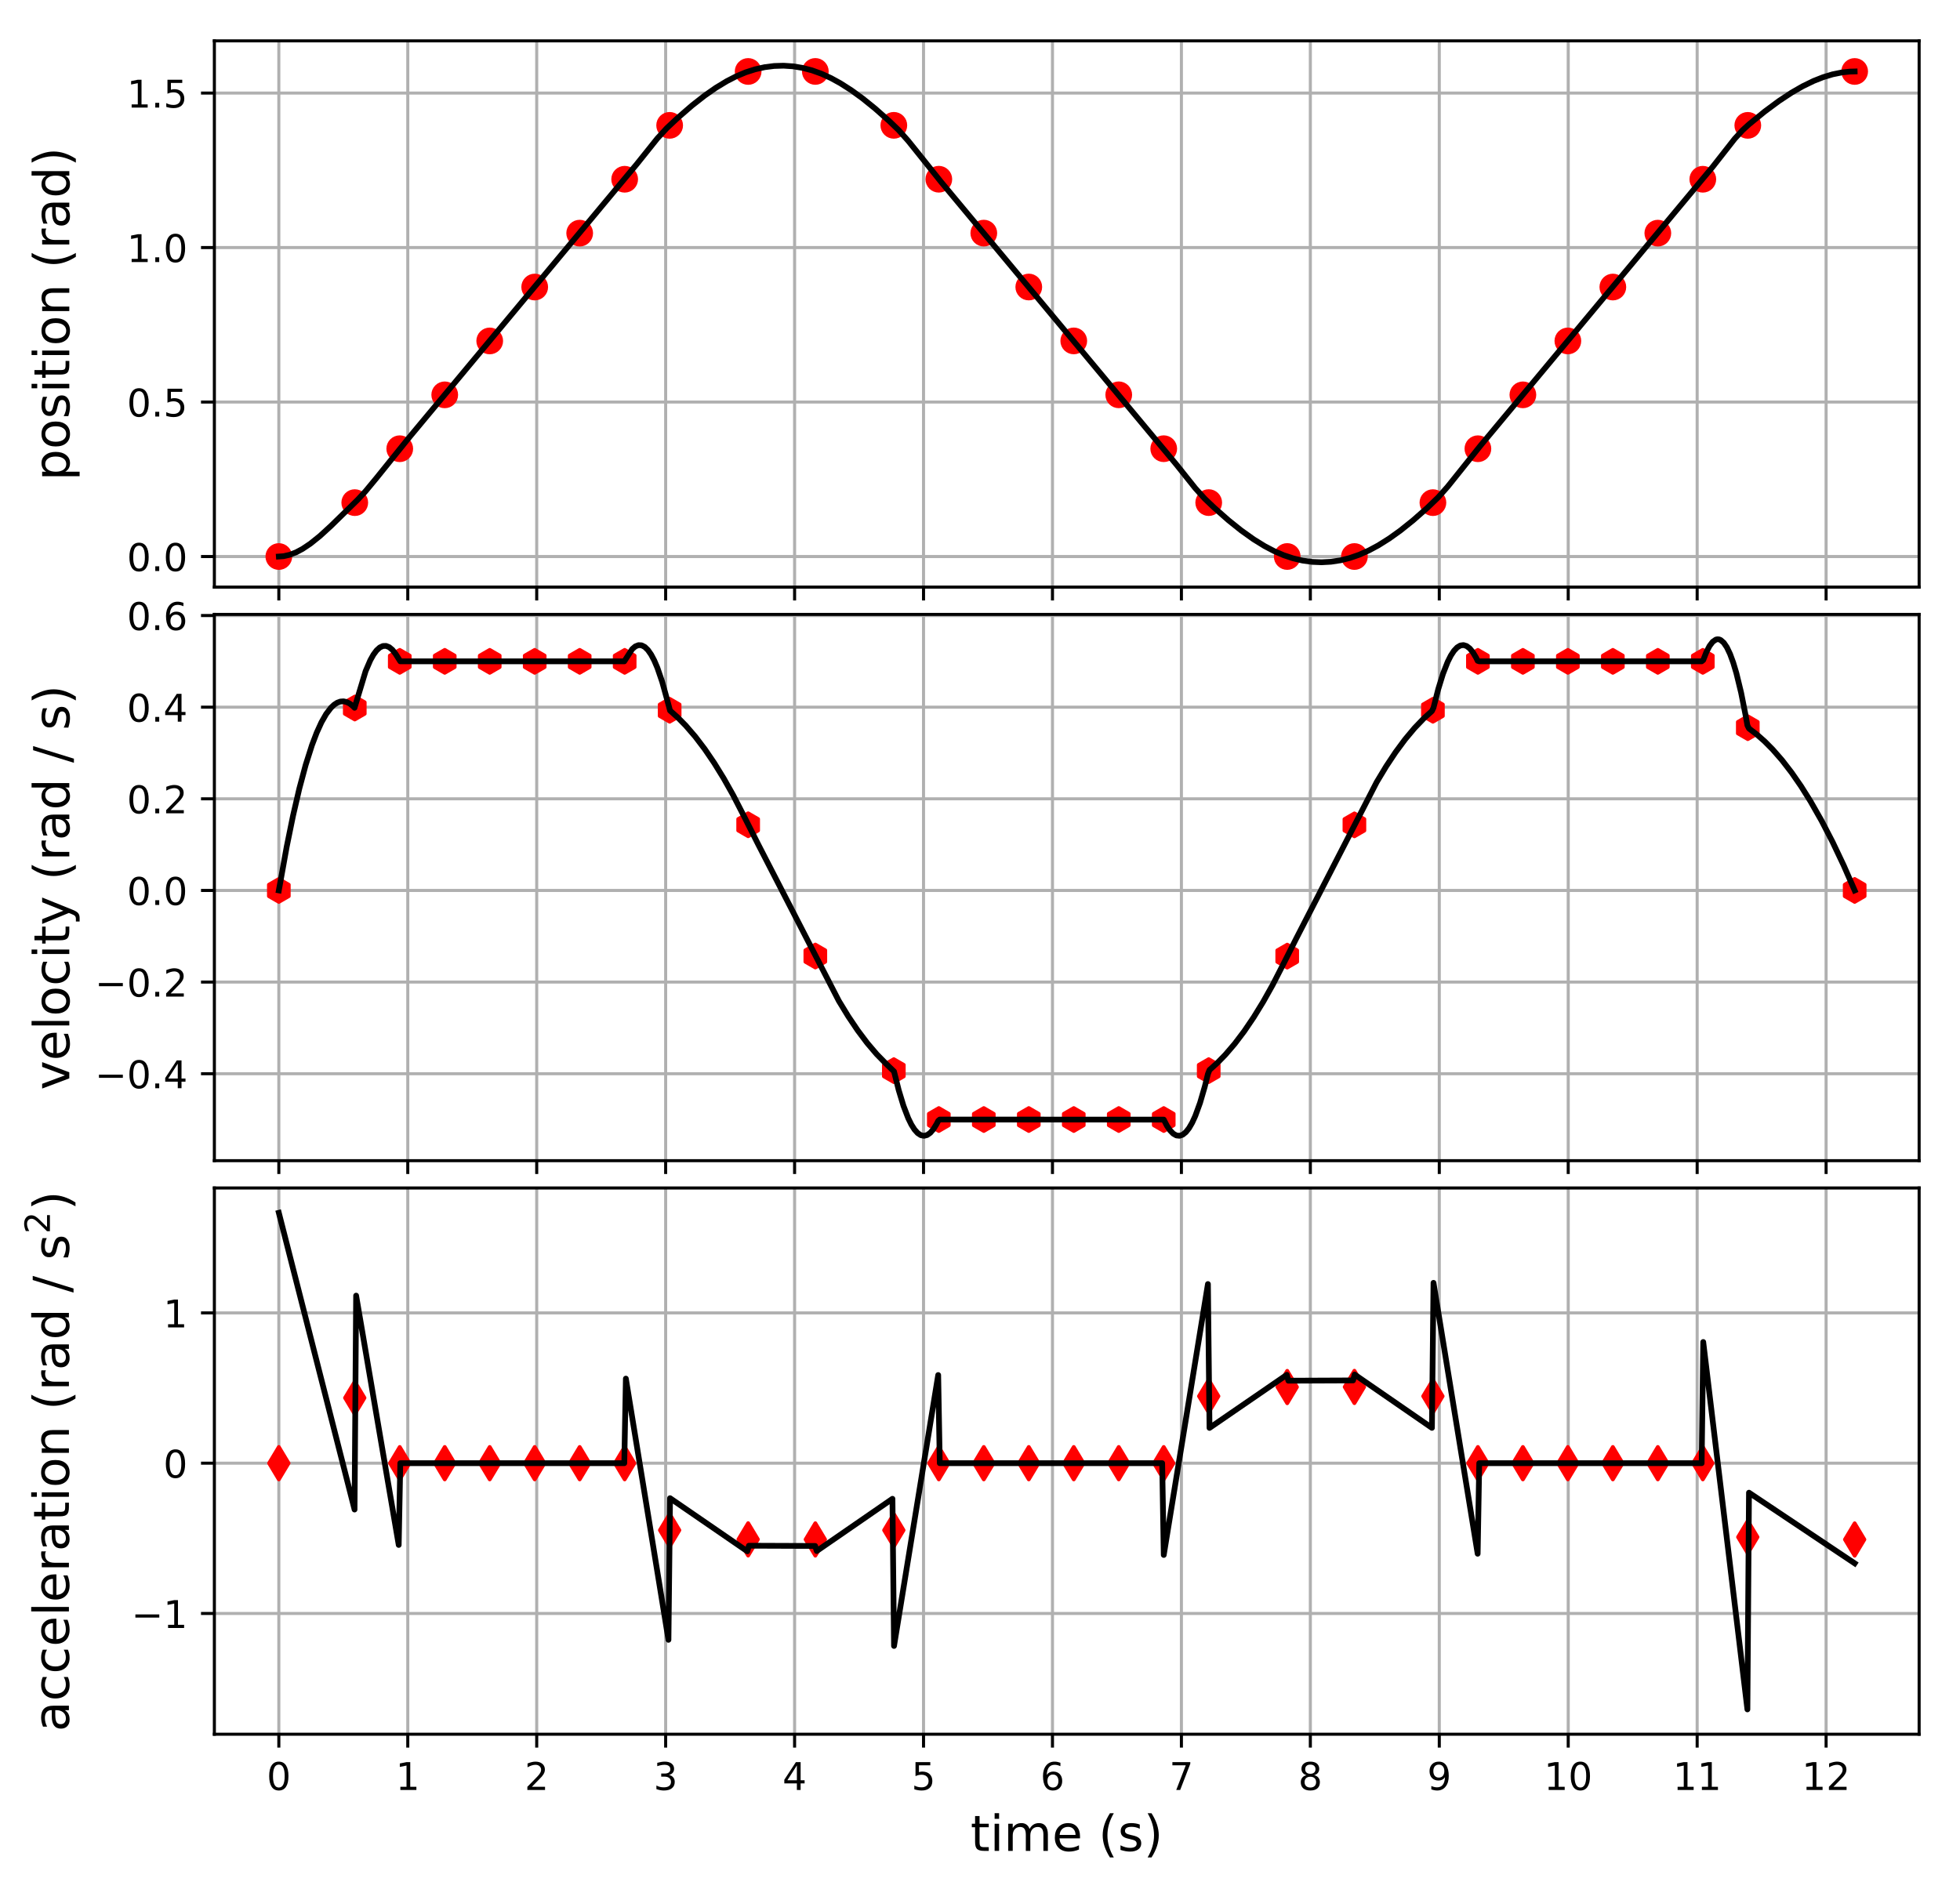 <?xml version="1.0" encoding="utf-8" standalone="no"?>
<!DOCTYPE svg PUBLIC "-//W3C//DTD SVG 1.1//EN"
  "http://www.w3.org/Graphics/SVG/1.1/DTD/svg11.dtd">
<!-- Created with matplotlib (http://matplotlib.org/) -->
<svg height="494.68pt" version="1.1" viewBox="0 0 513.233 494.68" width="513.233pt" xmlns="http://www.w3.org/2000/svg" xmlns:xlink="http://www.w3.org/1999/xlink">
 <defs>
  <style type="text/css">
*{stroke-linecap:butt;stroke-linejoin:round;}
  </style>
 </defs>
 <g id="figure_1">
  <g id="patch_1">
   <path d="M 0 494.68 
L 513.233 494.68 
L 513.233 0 
L 0 0 
z
" style="fill:#ffffff;"/>
  </g>
  <g id="axes_1">
   <g id="patch_2">
    <path d="M 56.133 153.771 
L 502.533 153.771 
L 502.533 10.7 
L 56.133 10.7 
z
" style="fill:#ffffff;"/>
   </g>
   <g id="matplotlib.axis_1">
    <g id="xtick_1">
     <g id="line2d_1">
      <path clip-path="url(#p26b938a636)" d="M 73.014 153.771 
L 73.014 10.7 
" style="fill:none;stroke:#b0b0b0;stroke-linecap:square;stroke-width:0.8;"/>
     </g>
     <g id="line2d_2">
      <defs>
       <path d="M 0 0 
L 0 3.5 
" id="mdf6ee17dc9" style="stroke:#000000;stroke-width:0.8;"/>
      </defs>
      <g>
       <use style="stroke:#000000;stroke-width:0.8;" x="73.014" xlink:href="#mdf6ee17dc9" y="153.771"/>
      </g>
     </g>
    </g>
    <g id="xtick_2">
     <g id="line2d_3">
      <path clip-path="url(#p26b938a636)" d="M 106.777 153.771 
L 106.777 10.7 
" style="fill:none;stroke:#b0b0b0;stroke-linecap:square;stroke-width:0.8;"/>
     </g>
     <g id="line2d_4">
      <g>
       <use style="stroke:#000000;stroke-width:0.8;" x="106.777" xlink:href="#mdf6ee17dc9" y="153.771"/>
      </g>
     </g>
    </g>
    <g id="xtick_3">
     <g id="line2d_5">
      <path clip-path="url(#p26b938a636)" d="M 140.541 153.771 
L 140.541 10.7 
" style="fill:none;stroke:#b0b0b0;stroke-linecap:square;stroke-width:0.8;"/>
     </g>
     <g id="line2d_6">
      <g>
       <use style="stroke:#000000;stroke-width:0.8;" x="140.541" xlink:href="#mdf6ee17dc9" y="153.771"/>
      </g>
     </g>
    </g>
    <g id="xtick_4">
     <g id="line2d_7">
      <path clip-path="url(#p26b938a636)" d="M 174.304 153.771 
L 174.304 10.7 
" style="fill:none;stroke:#b0b0b0;stroke-linecap:square;stroke-width:0.8;"/>
     </g>
     <g id="line2d_8">
      <g>
       <use style="stroke:#000000;stroke-width:0.8;" x="174.304" xlink:href="#mdf6ee17dc9" y="153.771"/>
      </g>
     </g>
    </g>
    <g id="xtick_5">
     <g id="line2d_9">
      <path clip-path="url(#p26b938a636)" d="M 208.067 153.771 
L 208.067 10.7 
" style="fill:none;stroke:#b0b0b0;stroke-linecap:square;stroke-width:0.8;"/>
     </g>
     <g id="line2d_10">
      <g>
       <use style="stroke:#000000;stroke-width:0.8;" x="208.067" xlink:href="#mdf6ee17dc9" y="153.771"/>
      </g>
     </g>
    </g>
    <g id="xtick_6">
     <g id="line2d_11">
      <path clip-path="url(#p26b938a636)" d="M 241.83 153.771 
L 241.83 10.7 
" style="fill:none;stroke:#b0b0b0;stroke-linecap:square;stroke-width:0.8;"/>
     </g>
     <g id="line2d_12">
      <g>
       <use style="stroke:#000000;stroke-width:0.8;" x="241.83" xlink:href="#mdf6ee17dc9" y="153.771"/>
      </g>
     </g>
    </g>
    <g id="xtick_7">
     <g id="line2d_13">
      <path clip-path="url(#p26b938a636)" d="M 275.593 153.771 
L 275.593 10.7 
" style="fill:none;stroke:#b0b0b0;stroke-linecap:square;stroke-width:0.8;"/>
     </g>
     <g id="line2d_14">
      <g>
       <use style="stroke:#000000;stroke-width:0.8;" x="275.593" xlink:href="#mdf6ee17dc9" y="153.771"/>
      </g>
     </g>
    </g>
    <g id="xtick_8">
     <g id="line2d_15">
      <path clip-path="url(#p26b938a636)" d="M 309.356 153.771 
L 309.356 10.7 
" style="fill:none;stroke:#b0b0b0;stroke-linecap:square;stroke-width:0.8;"/>
     </g>
     <g id="line2d_16">
      <g>
       <use style="stroke:#000000;stroke-width:0.8;" x="309.356" xlink:href="#mdf6ee17dc9" y="153.771"/>
      </g>
     </g>
    </g>
    <g id="xtick_9">
     <g id="line2d_17">
      <path clip-path="url(#p26b938a636)" d="M 343.119 153.771 
L 343.119 10.7 
" style="fill:none;stroke:#b0b0b0;stroke-linecap:square;stroke-width:0.8;"/>
     </g>
     <g id="line2d_18">
      <g>
       <use style="stroke:#000000;stroke-width:0.8;" x="343.119" xlink:href="#mdf6ee17dc9" y="153.771"/>
      </g>
     </g>
    </g>
    <g id="xtick_10">
     <g id="line2d_19">
      <path clip-path="url(#p26b938a636)" d="M 376.882 153.771 
L 376.882 10.7 
" style="fill:none;stroke:#b0b0b0;stroke-linecap:square;stroke-width:0.8;"/>
     </g>
     <g id="line2d_20">
      <g>
       <use style="stroke:#000000;stroke-width:0.8;" x="376.882" xlink:href="#mdf6ee17dc9" y="153.771"/>
      </g>
     </g>
    </g>
    <g id="xtick_11">
     <g id="line2d_21">
      <path clip-path="url(#p26b938a636)" d="M 410.645 153.771 
L 410.645 10.7 
" style="fill:none;stroke:#b0b0b0;stroke-linecap:square;stroke-width:0.8;"/>
     </g>
     <g id="line2d_22">
      <g>
       <use style="stroke:#000000;stroke-width:0.8;" x="410.645" xlink:href="#mdf6ee17dc9" y="153.771"/>
      </g>
     </g>
    </g>
    <g id="xtick_12">
     <g id="line2d_23">
      <path clip-path="url(#p26b938a636)" d="M 444.409 153.771 
L 444.409 10.7 
" style="fill:none;stroke:#b0b0b0;stroke-linecap:square;stroke-width:0.8;"/>
     </g>
     <g id="line2d_24">
      <g>
       <use style="stroke:#000000;stroke-width:0.8;" x="444.409" xlink:href="#mdf6ee17dc9" y="153.771"/>
      </g>
     </g>
    </g>
    <g id="xtick_13">
     <g id="line2d_25">
      <path clip-path="url(#p26b938a636)" d="M 478.172 153.771 
L 478.172 10.7 
" style="fill:none;stroke:#b0b0b0;stroke-linecap:square;stroke-width:0.8;"/>
     </g>
     <g id="line2d_26">
      <g>
       <use style="stroke:#000000;stroke-width:0.8;" x="478.172" xlink:href="#mdf6ee17dc9" y="153.771"/>
      </g>
     </g>
    </g>
   </g>
   <g id="matplotlib.axis_2">
    <g id="ytick_1">
     <g id="line2d_27">
      <path clip-path="url(#p26b938a636)" d="M 56.133 145.762 
L 502.533 145.762 
" style="fill:none;stroke:#b0b0b0;stroke-linecap:square;stroke-width:0.8;"/>
     </g>
     <g id="line2d_28">
      <defs>
       <path d="M 0 0 
L -3.5 0 
" id="m8396a9fab8" style="stroke:#000000;stroke-width:0.8;"/>
      </defs>
      <g>
       <use style="stroke:#000000;stroke-width:0.8;" x="56.133" xlink:href="#m8396a9fab8" y="145.762"/>
      </g>
     </g>
     <g id="text_1">
      <!-- 0.0 -->
      <defs>
       <path d="M 31.781 66.406 
Q 24.172 66.406 20.328 58.906 
Q 16.5 51.422 16.5 36.375 
Q 16.5 21.391 20.328 13.891 
Q 24.172 6.391 31.781 6.391 
Q 39.453 6.391 43.281 13.891 
Q 47.125 21.391 47.125 36.375 
Q 47.125 51.422 43.281 58.906 
Q 39.453 66.406 31.781 66.406 
z
M 31.781 74.219 
Q 44.047 74.219 50.516 64.516 
Q 56.984 54.828 56.984 36.375 
Q 56.984 17.969 50.516 8.266 
Q 44.047 -1.422 31.781 -1.422 
Q 19.531 -1.422 13.062 8.266 
Q 6.594 17.969 6.594 36.375 
Q 6.594 54.828 13.062 64.516 
Q 19.531 74.219 31.781 74.219 
z
" id="DejaVuSans-30"/>
       <path d="M 10.688 12.406 
L 21 12.406 
L 21 0 
L 10.688 0 
z
" id="DejaVuSans-2e"/>
      </defs>
      <g transform="translate(33.23 149.561)scale(0.1 -0.1)">
       <use xlink:href="#DejaVuSans-30"/>
       <use x="63.623" xlink:href="#DejaVuSans-2e"/>
       <use x="95.41" xlink:href="#DejaVuSans-30"/>
      </g>
     </g>
    </g>
    <g id="ytick_2">
     <g id="line2d_29">
      <path clip-path="url(#p26b938a636)" d="M 56.133 105.299 
L 502.533 105.299 
" style="fill:none;stroke:#b0b0b0;stroke-linecap:square;stroke-width:0.8;"/>
     </g>
     <g id="line2d_30">
      <g>
       <use style="stroke:#000000;stroke-width:0.8;" x="56.133" xlink:href="#m8396a9fab8" y="105.299"/>
      </g>
     </g>
     <g id="text_2">
      <!-- 0.5 -->
      <defs>
       <path d="M 10.797 72.906 
L 49.516 72.906 
L 49.516 64.594 
L 19.828 64.594 
L 19.828 46.734 
Q 21.969 47.469 24.109 47.828 
Q 26.266 48.188 28.422 48.188 
Q 40.625 48.188 47.75 41.5 
Q 54.891 34.812 54.891 23.391 
Q 54.891 11.625 47.562 5.094 
Q 40.234 -1.422 26.906 -1.422 
Q 22.312 -1.422 17.547 -0.641 
Q 12.797 0.141 7.719 1.703 
L 7.719 11.625 
Q 12.109 9.234 16.797 8.062 
Q 21.484 6.891 26.703 6.891 
Q 35.156 6.891 40.078 11.328 
Q 45.016 15.766 45.016 23.391 
Q 45.016 31 40.078 35.438 
Q 35.156 39.891 26.703 39.891 
Q 22.75 39.891 18.812 39.016 
Q 14.891 38.141 10.797 36.281 
z
" id="DejaVuSans-35"/>
      </defs>
      <g transform="translate(33.23 109.099)scale(0.1 -0.1)">
       <use xlink:href="#DejaVuSans-30"/>
       <use x="63.623" xlink:href="#DejaVuSans-2e"/>
       <use x="95.41" xlink:href="#DejaVuSans-35"/>
      </g>
     </g>
    </g>
    <g id="ytick_3">
     <g id="line2d_31">
      <path clip-path="url(#p26b938a636)" d="M 56.133 64.837 
L 502.533 64.837 
" style="fill:none;stroke:#b0b0b0;stroke-linecap:square;stroke-width:0.8;"/>
     </g>
     <g id="line2d_32">
      <g>
       <use style="stroke:#000000;stroke-width:0.8;" x="56.133" xlink:href="#m8396a9fab8" y="64.837"/>
      </g>
     </g>
     <g id="text_3">
      <!-- 1.0 -->
      <defs>
       <path d="M 12.406 8.297 
L 28.516 8.297 
L 28.516 63.922 
L 10.984 60.406 
L 10.984 69.391 
L 28.422 72.906 
L 38.281 72.906 
L 38.281 8.297 
L 54.391 8.297 
L 54.391 0 
L 12.406 0 
z
" id="DejaVuSans-31"/>
      </defs>
      <g transform="translate(33.23 68.636)scale(0.1 -0.1)">
       <use xlink:href="#DejaVuSans-31"/>
       <use x="63.623" xlink:href="#DejaVuSans-2e"/>
       <use x="95.41" xlink:href="#DejaVuSans-30"/>
      </g>
     </g>
    </g>
    <g id="ytick_4">
     <g id="line2d_33">
      <path clip-path="url(#p26b938a636)" d="M 56.133 24.375 
L 502.533 24.375 
" style="fill:none;stroke:#b0b0b0;stroke-linecap:square;stroke-width:0.8;"/>
     </g>
     <g id="line2d_34">
      <g>
       <use style="stroke:#000000;stroke-width:0.8;" x="56.133" xlink:href="#m8396a9fab8" y="24.375"/>
      </g>
     </g>
     <g id="text_4">
      <!-- 1.5 -->
      <g transform="translate(33.23 28.174)scale(0.1 -0.1)">
       <use xlink:href="#DejaVuSans-31"/>
       <use x="63.623" xlink:href="#DejaVuSans-2e"/>
       <use x="95.41" xlink:href="#DejaVuSans-35"/>
      </g>
     </g>
    </g>
    <g id="text_5">
     <!-- position (rad) -->
     <defs>
      <path d="M 18.109 8.203 
L 18.109 -20.797 
L 9.078 -20.797 
L 9.078 54.688 
L 18.109 54.688 
L 18.109 46.391 
Q 20.953 51.266 25.266 53.625 
Q 29.594 56 35.594 56 
Q 45.562 56 51.781 48.094 
Q 58.016 40.188 58.016 27.297 
Q 58.016 14.406 51.781 6.484 
Q 45.562 -1.422 35.594 -1.422 
Q 29.594 -1.422 25.266 0.953 
Q 20.953 3.328 18.109 8.203 
z
M 48.688 27.297 
Q 48.688 37.203 44.609 42.844 
Q 40.531 48.484 33.406 48.484 
Q 26.266 48.484 22.188 42.844 
Q 18.109 37.203 18.109 27.297 
Q 18.109 17.391 22.188 11.75 
Q 26.266 6.109 33.406 6.109 
Q 40.531 6.109 44.609 11.75 
Q 48.688 17.391 48.688 27.297 
z
" id="DejaVuSans-70"/>
      <path d="M 30.609 48.391 
Q 23.391 48.391 19.188 42.75 
Q 14.984 37.109 14.984 27.297 
Q 14.984 17.484 19.156 11.844 
Q 23.344 6.203 30.609 6.203 
Q 37.797 6.203 41.984 11.859 
Q 46.188 17.531 46.188 27.297 
Q 46.188 37.016 41.984 42.703 
Q 37.797 48.391 30.609 48.391 
z
M 30.609 56 
Q 42.328 56 49.016 48.375 
Q 55.719 40.766 55.719 27.297 
Q 55.719 13.875 49.016 6.219 
Q 42.328 -1.422 30.609 -1.422 
Q 18.844 -1.422 12.172 6.219 
Q 5.516 13.875 5.516 27.297 
Q 5.516 40.766 12.172 48.375 
Q 18.844 56 30.609 56 
z
" id="DejaVuSans-6f"/>
      <path d="M 44.281 53.078 
L 44.281 44.578 
Q 40.484 46.531 36.375 47.5 
Q 32.281 48.484 27.875 48.484 
Q 21.188 48.484 17.844 46.438 
Q 14.5 44.391 14.5 40.281 
Q 14.5 37.156 16.891 35.375 
Q 19.281 33.594 26.516 31.984 
L 29.594 31.297 
Q 39.156 29.25 43.188 25.516 
Q 47.219 21.781 47.219 15.094 
Q 47.219 7.469 41.188 3.016 
Q 35.156 -1.422 24.609 -1.422 
Q 20.219 -1.422 15.453 -0.562 
Q 10.688 0.297 5.422 2 
L 5.422 11.281 
Q 10.406 8.688 15.234 7.391 
Q 20.062 6.109 24.812 6.109 
Q 31.156 6.109 34.562 8.281 
Q 37.984 10.453 37.984 14.406 
Q 37.984 18.062 35.516 20.016 
Q 33.062 21.969 24.703 23.781 
L 21.578 24.516 
Q 13.234 26.266 9.516 29.906 
Q 5.812 33.547 5.812 39.891 
Q 5.812 47.609 11.281 51.797 
Q 16.75 56 26.812 56 
Q 31.781 56 36.172 55.266 
Q 40.578 54.547 44.281 53.078 
z
" id="DejaVuSans-73"/>
      <path d="M 9.422 54.688 
L 18.406 54.688 
L 18.406 0 
L 9.422 0 
z
M 9.422 75.984 
L 18.406 75.984 
L 18.406 64.594 
L 9.422 64.594 
z
" id="DejaVuSans-69"/>
      <path d="M 18.312 70.219 
L 18.312 54.688 
L 36.812 54.688 
L 36.812 47.703 
L 18.312 47.703 
L 18.312 18.016 
Q 18.312 11.328 20.141 9.422 
Q 21.969 7.516 27.594 7.516 
L 36.812 7.516 
L 36.812 0 
L 27.594 0 
Q 17.188 0 13.234 3.875 
Q 9.281 7.766 9.281 18.016 
L 9.281 47.703 
L 2.688 47.703 
L 2.688 54.688 
L 9.281 54.688 
L 9.281 70.219 
z
" id="DejaVuSans-74"/>
      <path d="M 54.891 33.016 
L 54.891 0 
L 45.906 0 
L 45.906 32.719 
Q 45.906 40.484 42.875 44.328 
Q 39.844 48.188 33.797 48.188 
Q 26.516 48.188 22.312 43.547 
Q 18.109 38.922 18.109 30.906 
L 18.109 0 
L 9.078 0 
L 9.078 54.688 
L 18.109 54.688 
L 18.109 46.188 
Q 21.344 51.125 25.703 53.562 
Q 30.078 56 35.797 56 
Q 45.219 56 50.047 50.172 
Q 54.891 44.344 54.891 33.016 
z
" id="DejaVuSans-6e"/>
      <path id="DejaVuSans-20"/>
      <path d="M 31 75.875 
Q 24.469 64.656 21.281 53.656 
Q 18.109 42.672 18.109 31.391 
Q 18.109 20.125 21.312 9.062 
Q 24.516 -2 31 -13.188 
L 23.188 -13.188 
Q 15.875 -1.703 12.234 9.375 
Q 8.594 20.453 8.594 31.391 
Q 8.594 42.281 12.203 53.312 
Q 15.828 64.359 23.188 75.875 
z
" id="DejaVuSans-28"/>
      <path d="M 41.109 46.297 
Q 39.594 47.172 37.812 47.578 
Q 36.031 48 33.891 48 
Q 26.266 48 22.188 43.047 
Q 18.109 38.094 18.109 28.812 
L 18.109 0 
L 9.078 0 
L 9.078 54.688 
L 18.109 54.688 
L 18.109 46.188 
Q 20.953 51.172 25.484 53.578 
Q 30.031 56 36.531 56 
Q 37.453 56 38.578 55.875 
Q 39.703 55.766 41.062 55.516 
z
" id="DejaVuSans-72"/>
      <path d="M 34.281 27.484 
Q 23.391 27.484 19.188 25 
Q 14.984 22.516 14.984 16.5 
Q 14.984 11.719 18.141 8.906 
Q 21.297 6.109 26.703 6.109 
Q 34.188 6.109 38.703 11.406 
Q 43.219 16.703 43.219 25.484 
L 43.219 27.484 
z
M 52.203 31.203 
L 52.203 0 
L 43.219 0 
L 43.219 8.297 
Q 40.141 3.328 35.547 0.953 
Q 30.953 -1.422 24.312 -1.422 
Q 15.922 -1.422 10.953 3.297 
Q 6 8.016 6 15.922 
Q 6 25.141 12.172 29.828 
Q 18.359 34.516 30.609 34.516 
L 43.219 34.516 
L 43.219 35.406 
Q 43.219 41.609 39.141 45 
Q 35.062 48.391 27.688 48.391 
Q 23 48.391 18.547 47.266 
Q 14.109 46.141 10.016 43.891 
L 10.016 52.203 
Q 14.938 54.109 19.578 55.047 
Q 24.219 56 28.609 56 
Q 40.484 56 46.344 49.844 
Q 52.203 43.703 52.203 31.203 
z
" id="DejaVuSans-61"/>
      <path d="M 45.406 46.391 
L 45.406 75.984 
L 54.391 75.984 
L 54.391 0 
L 45.406 0 
L 45.406 8.203 
Q 42.578 3.328 38.25 0.953 
Q 33.938 -1.422 27.875 -1.422 
Q 17.969 -1.422 11.734 6.484 
Q 5.516 14.406 5.516 27.297 
Q 5.516 40.188 11.734 48.094 
Q 17.969 56 27.875 56 
Q 33.938 56 38.25 53.625 
Q 42.578 51.266 45.406 46.391 
z
M 14.797 27.297 
Q 14.797 17.391 18.875 11.75 
Q 22.953 6.109 30.078 6.109 
Q 37.203 6.109 41.297 11.75 
Q 45.406 17.391 45.406 27.297 
Q 45.406 37.203 41.297 42.844 
Q 37.203 48.484 30.078 48.484 
Q 22.953 48.484 18.875 42.844 
Q 14.797 37.203 14.797 27.297 
z
" id="DejaVuSans-64"/>
      <path d="M 8.016 75.875 
L 15.828 75.875 
Q 23.141 64.359 26.781 53.312 
Q 30.422 42.281 30.422 31.391 
Q 30.422 20.453 26.781 9.375 
Q 23.141 -1.703 15.828 -13.188 
L 8.016 -13.188 
Q 14.5 -2 17.703 9.062 
Q 20.906 20.125 20.906 31.391 
Q 20.906 42.672 17.703 53.656 
Q 14.5 64.656 8.016 75.875 
z
" id="DejaVuSans-29"/>
     </defs>
     <g transform="translate(18.146 125.901)rotate(-90)scale(0.13 -0.13)">
      <use xlink:href="#DejaVuSans-70"/>
      <use x="63.477" xlink:href="#DejaVuSans-6f"/>
      <use x="124.658" xlink:href="#DejaVuSans-73"/>
      <use x="176.758" xlink:href="#DejaVuSans-69"/>
      <use x="204.541" xlink:href="#DejaVuSans-74"/>
      <use x="243.75" xlink:href="#DejaVuSans-69"/>
      <use x="271.533" xlink:href="#DejaVuSans-6f"/>
      <use x="332.715" xlink:href="#DejaVuSans-6e"/>
      <use x="396.094" xlink:href="#DejaVuSans-20"/>
      <use x="427.881" xlink:href="#DejaVuSans-28"/>
      <use x="466.895" xlink:href="#DejaVuSans-72"/>
      <use x="508.008" xlink:href="#DejaVuSans-61"/>
      <use x="569.287" xlink:href="#DejaVuSans-64"/>
      <use x="632.764" xlink:href="#DejaVuSans-29"/>
     </g>
    </g>
   </g>
   <g id="line2d_35">
    <defs>
     <path d="M 0 3 
C 0.796 3 1.559 2.684 2.121 2.121 
C 2.684 1.559 3 0.796 3 0 
C 3 -0.796 2.684 -1.559 2.121 -2.121 
C 1.559 -2.684 0.796 -3 0 -3 
C -0.796 -3 -1.559 -2.684 -2.121 -2.121 
C -2.684 -1.559 -3 -0.796 -3 0 
C -3 0.796 -2.684 1.559 -2.121 2.121 
C -1.559 2.684 -0.796 3 0 3 
z
" id="m680c96a71c" style="stroke:#ff0000;"/>
    </defs>
    <g clip-path="url(#p26b938a636)">
     <use style="fill:#ff0000;stroke:#ff0000;" x="73.014" xlink:href="#m680c96a71c" y="145.762"/>
     <use style="fill:#ff0000;stroke:#ff0000;" x="92.897" xlink:href="#m680c96a71c" y="131.645"/>
     <use style="fill:#ff0000;stroke:#ff0000;" x="104.676" xlink:href="#m680c96a71c" y="117.529"/>
     <use style="fill:#ff0000;stroke:#ff0000;" x="116.455" xlink:href="#m680c96a71c" y="103.413"/>
     <use style="fill:#ff0000;stroke:#ff0000;" x="128.234" xlink:href="#m680c96a71c" y="89.297"/>
     <use style="fill:#ff0000;stroke:#ff0000;" x="140.013" xlink:href="#m680c96a71c" y="75.181"/>
     <use style="fill:#ff0000;stroke:#ff0000;" x="151.792" xlink:href="#m680c96a71c" y="61.065"/>
     <use style="fill:#ff0000;stroke:#ff0000;" x="163.571" xlink:href="#m680c96a71c" y="46.948"/>
     <use style="fill:#ff0000;stroke:#ff0000;" x="175.35" xlink:href="#m680c96a71c" y="32.832"/>
     <use style="fill:#ff0000;stroke:#ff0000;" x="195.907" xlink:href="#m680c96a71c" y="18.716"/>
     <use style="fill:#ff0000;stroke:#ff0000;" x="213.496" xlink:href="#m680c96a71c" y="18.71"/>
     <use style="fill:#ff0000;stroke:#ff0000;" x="234.053" xlink:href="#m680c96a71c" y="32.826"/>
     <use style="fill:#ff0000;stroke:#ff0000;" x="245.832" xlink:href="#m680c96a71c" y="46.942"/>
     <use style="fill:#ff0000;stroke:#ff0000;" x="257.611" xlink:href="#m680c96a71c" y="61.058"/>
     <use style="fill:#ff0000;stroke:#ff0000;" x="269.39" xlink:href="#m680c96a71c" y="75.174"/>
     <use style="fill:#ff0000;stroke:#ff0000;" x="281.169" xlink:href="#m680c96a71c" y="89.29"/>
     <use style="fill:#ff0000;stroke:#ff0000;" x="292.948" xlink:href="#m680c96a71c" y="103.406"/>
     <use style="fill:#ff0000;stroke:#ff0000;" x="304.727" xlink:href="#m680c96a71c" y="117.522"/>
     <use style="fill:#ff0000;stroke:#ff0000;" x="316.506" xlink:href="#m680c96a71c" y="131.639"/>
     <use style="fill:#ff0000;stroke:#ff0000;" x="337.063" xlink:href="#m680c96a71c" y="145.755"/>
     <use style="fill:#ff0000;stroke:#ff0000;" x="354.657" xlink:href="#m680c96a71c" y="145.762"/>
     <use style="fill:#ff0000;stroke:#ff0000;" x="375.214" xlink:href="#m680c96a71c" y="131.646"/>
     <use style="fill:#ff0000;stroke:#ff0000;" x="386.993" xlink:href="#m680c96a71c" y="117.53"/>
     <use style="fill:#ff0000;stroke:#ff0000;" x="398.772" xlink:href="#m680c96a71c" y="103.414"/>
     <use style="fill:#ff0000;stroke:#ff0000;" x="410.551" xlink:href="#m680c96a71c" y="89.297"/>
     <use style="fill:#ff0000;stroke:#ff0000;" x="422.329" xlink:href="#m680c96a71c" y="75.181"/>
     <use style="fill:#ff0000;stroke:#ff0000;" x="434.108" xlink:href="#m680c96a71c" y="61.065"/>
     <use style="fill:#ff0000;stroke:#ff0000;" x="445.887" xlink:href="#m680c96a71c" y="46.949"/>
     <use style="fill:#ff0000;stroke:#ff0000;" x="457.666" xlink:href="#m680c96a71c" y="32.833"/>
     <use style="fill:#ff0000;stroke:#ff0000;" x="485.651" xlink:href="#m680c96a71c" y="18.717"/>
    </g>
   </g>
   <g id="line2d_36">
    <path clip-path="url(#p26b938a636)" d="M 73.014 145.762 
L 74.254 145.673 
L 75.906 145.296 
L 77.558 144.651 
L 79.21 143.772 
L 81.275 142.39 
L 83.754 140.401 
L 86.645 137.758 
L 93.667 130.887 
L 95.732 128.646 
L 98.623 125.151 
L 107.298 114.387 
L 166.777 42.943 
L 172.146 36.236 
L 174.625 33.538 
L 177.516 30.831 
L 181.233 27.612 
L 184.538 25.024 
L 187.429 23.007 
L 190.321 21.252 
L 192.799 19.98 
L 195.277 18.941 
L 197.755 18.148 
L 200.234 17.595 
L 202.712 17.281 
L 205.19 17.208 
L 207.669 17.374 
L 210.147 17.78 
L 212.625 18.426 
L 215.104 19.315 
L 217.582 20.448 
L 220.06 21.807 
L 222.951 23.654 
L 225.843 25.754 
L 229.147 28.423 
L 232.865 31.718 
L 235.343 34.11 
L 237.821 36.896 
L 241.126 41.013 
L 246.495 47.737 
L 308.04 121.664 
L 312.996 127.876 
L 315.475 130.623 
L 317.953 132.985 
L 321.67 136.259 
L 324.975 138.907 
L 328.279 141.262 
L 331.171 143.046 
L 333.649 144.346 
L 336.127 145.415 
L 338.605 146.238 
L 341.084 146.821 
L 343.562 147.164 
L 346.04 147.268 
L 348.519 147.132 
L 350.997 146.756 
L 353.475 146.14 
L 355.954 145.282 
L 358.432 144.178 
L 360.91 142.846 
L 363.802 141.028 
L 366.693 138.955 
L 369.997 136.31 
L 373.715 133.04 
L 376.606 130.254 
L 379.084 127.454 
L 382.389 123.328 
L 387.758 116.612 
L 448.477 43.692 
L 454.259 36.319 
L 456.325 34.075 
L 457.977 32.569 
L 462.107 29.203 
L 465.825 26.447 
L 469.129 24.266 
L 472.021 22.602 
L 474.912 21.196 
L 477.39 20.218 
L 479.869 19.469 
L 482.347 18.968 
L 484.412 18.753 
L 485.651 18.717 
L 485.651 18.717 
" style="fill:none;stroke:#000000;stroke-linecap:square;stroke-width:1.5;"/>
   </g>
   <g id="patch_3">
    <path d="M 56.133 153.771 
L 56.133 10.7 
" style="fill:none;stroke:#000000;stroke-linecap:square;stroke-linejoin:miter;stroke-width:0.8;"/>
   </g>
   <g id="patch_4">
    <path d="M 502.533 153.771 
L 502.533 10.7 
" style="fill:none;stroke:#000000;stroke-linecap:square;stroke-linejoin:miter;stroke-width:0.8;"/>
   </g>
   <g id="patch_5">
    <path d="M 56.133 153.771 
L 502.533 153.771 
" style="fill:none;stroke:#000000;stroke-linecap:square;stroke-linejoin:miter;stroke-width:0.8;"/>
   </g>
   <g id="patch_6">
    <path d="M 56.133 10.7 
L 502.533 10.7 
" style="fill:none;stroke:#000000;stroke-linecap:square;stroke-linejoin:miter;stroke-width:0.8;"/>
   </g>
  </g>
  <g id="axes_2">
   <g id="patch_7">
    <path d="M 56.133 303.995 
L 502.533 303.995 
L 502.533 160.925 
L 56.133 160.925 
z
" style="fill:#ffffff;"/>
   </g>
   <g id="matplotlib.axis_3">
    <g id="xtick_14">
     <g id="line2d_37">
      <path clip-path="url(#p9d2546e365)" d="M 73.014 303.995 
L 73.014 160.925 
" style="fill:none;stroke:#b0b0b0;stroke-linecap:square;stroke-width:0.8;"/>
     </g>
     <g id="line2d_38">
      <g>
       <use style="stroke:#000000;stroke-width:0.8;" x="73.014" xlink:href="#mdf6ee17dc9" y="303.995"/>
      </g>
     </g>
    </g>
    <g id="xtick_15">
     <g id="line2d_39">
      <path clip-path="url(#p9d2546e365)" d="M 106.777 303.995 
L 106.777 160.925 
" style="fill:none;stroke:#b0b0b0;stroke-linecap:square;stroke-width:0.8;"/>
     </g>
     <g id="line2d_40">
      <g>
       <use style="stroke:#000000;stroke-width:0.8;" x="106.777" xlink:href="#mdf6ee17dc9" y="303.995"/>
      </g>
     </g>
    </g>
    <g id="xtick_16">
     <g id="line2d_41">
      <path clip-path="url(#p9d2546e365)" d="M 140.541 303.995 
L 140.541 160.925 
" style="fill:none;stroke:#b0b0b0;stroke-linecap:square;stroke-width:0.8;"/>
     </g>
     <g id="line2d_42">
      <g>
       <use style="stroke:#000000;stroke-width:0.8;" x="140.541" xlink:href="#mdf6ee17dc9" y="303.995"/>
      </g>
     </g>
    </g>
    <g id="xtick_17">
     <g id="line2d_43">
      <path clip-path="url(#p9d2546e365)" d="M 174.304 303.995 
L 174.304 160.925 
" style="fill:none;stroke:#b0b0b0;stroke-linecap:square;stroke-width:0.8;"/>
     </g>
     <g id="line2d_44">
      <g>
       <use style="stroke:#000000;stroke-width:0.8;" x="174.304" xlink:href="#mdf6ee17dc9" y="303.995"/>
      </g>
     </g>
    </g>
    <g id="xtick_18">
     <g id="line2d_45">
      <path clip-path="url(#p9d2546e365)" d="M 208.067 303.995 
L 208.067 160.925 
" style="fill:none;stroke:#b0b0b0;stroke-linecap:square;stroke-width:0.8;"/>
     </g>
     <g id="line2d_46">
      <g>
       <use style="stroke:#000000;stroke-width:0.8;" x="208.067" xlink:href="#mdf6ee17dc9" y="303.995"/>
      </g>
     </g>
    </g>
    <g id="xtick_19">
     <g id="line2d_47">
      <path clip-path="url(#p9d2546e365)" d="M 241.83 303.995 
L 241.83 160.925 
" style="fill:none;stroke:#b0b0b0;stroke-linecap:square;stroke-width:0.8;"/>
     </g>
     <g id="line2d_48">
      <g>
       <use style="stroke:#000000;stroke-width:0.8;" x="241.83" xlink:href="#mdf6ee17dc9" y="303.995"/>
      </g>
     </g>
    </g>
    <g id="xtick_20">
     <g id="line2d_49">
      <path clip-path="url(#p9d2546e365)" d="M 275.593 303.995 
L 275.593 160.925 
" style="fill:none;stroke:#b0b0b0;stroke-linecap:square;stroke-width:0.8;"/>
     </g>
     <g id="line2d_50">
      <g>
       <use style="stroke:#000000;stroke-width:0.8;" x="275.593" xlink:href="#mdf6ee17dc9" y="303.995"/>
      </g>
     </g>
    </g>
    <g id="xtick_21">
     <g id="line2d_51">
      <path clip-path="url(#p9d2546e365)" d="M 309.356 303.995 
L 309.356 160.925 
" style="fill:none;stroke:#b0b0b0;stroke-linecap:square;stroke-width:0.8;"/>
     </g>
     <g id="line2d_52">
      <g>
       <use style="stroke:#000000;stroke-width:0.8;" x="309.356" xlink:href="#mdf6ee17dc9" y="303.995"/>
      </g>
     </g>
    </g>
    <g id="xtick_22">
     <g id="line2d_53">
      <path clip-path="url(#p9d2546e365)" d="M 343.119 303.995 
L 343.119 160.925 
" style="fill:none;stroke:#b0b0b0;stroke-linecap:square;stroke-width:0.8;"/>
     </g>
     <g id="line2d_54">
      <g>
       <use style="stroke:#000000;stroke-width:0.8;" x="343.119" xlink:href="#mdf6ee17dc9" y="303.995"/>
      </g>
     </g>
    </g>
    <g id="xtick_23">
     <g id="line2d_55">
      <path clip-path="url(#p9d2546e365)" d="M 376.882 303.995 
L 376.882 160.925 
" style="fill:none;stroke:#b0b0b0;stroke-linecap:square;stroke-width:0.8;"/>
     </g>
     <g id="line2d_56">
      <g>
       <use style="stroke:#000000;stroke-width:0.8;" x="376.882" xlink:href="#mdf6ee17dc9" y="303.995"/>
      </g>
     </g>
    </g>
    <g id="xtick_24">
     <g id="line2d_57">
      <path clip-path="url(#p9d2546e365)" d="M 410.645 303.995 
L 410.645 160.925 
" style="fill:none;stroke:#b0b0b0;stroke-linecap:square;stroke-width:0.8;"/>
     </g>
     <g id="line2d_58">
      <g>
       <use style="stroke:#000000;stroke-width:0.8;" x="410.645" xlink:href="#mdf6ee17dc9" y="303.995"/>
      </g>
     </g>
    </g>
    <g id="xtick_25">
     <g id="line2d_59">
      <path clip-path="url(#p9d2546e365)" d="M 444.409 303.995 
L 444.409 160.925 
" style="fill:none;stroke:#b0b0b0;stroke-linecap:square;stroke-width:0.8;"/>
     </g>
     <g id="line2d_60">
      <g>
       <use style="stroke:#000000;stroke-width:0.8;" x="444.409" xlink:href="#mdf6ee17dc9" y="303.995"/>
      </g>
     </g>
    </g>
    <g id="xtick_26">
     <g id="line2d_61">
      <path clip-path="url(#p9d2546e365)" d="M 478.172 303.995 
L 478.172 160.925 
" style="fill:none;stroke:#b0b0b0;stroke-linecap:square;stroke-width:0.8;"/>
     </g>
     <g id="line2d_62">
      <g>
       <use style="stroke:#000000;stroke-width:0.8;" x="478.172" xlink:href="#mdf6ee17dc9" y="303.995"/>
      </g>
     </g>
    </g>
   </g>
   <g id="matplotlib.axis_4">
    <g id="ytick_5">
     <g id="line2d_63">
      <path clip-path="url(#p9d2546e365)" d="M 56.133 281.222 
L 502.533 281.222 
" style="fill:none;stroke:#b0b0b0;stroke-linecap:square;stroke-width:0.8;"/>
     </g>
     <g id="line2d_64">
      <g>
       <use style="stroke:#000000;stroke-width:0.8;" x="56.133" xlink:href="#m8396a9fab8" y="281.222"/>
      </g>
     </g>
     <g id="text_6">
      <!-- −0.4 -->
      <defs>
       <path d="M 10.594 35.5 
L 73.188 35.5 
L 73.188 27.203 
L 10.594 27.203 
z
" id="DejaVuSans-2212"/>
       <path d="M 37.797 64.312 
L 12.891 25.391 
L 37.797 25.391 
z
M 35.203 72.906 
L 47.609 72.906 
L 47.609 25.391 
L 58.016 25.391 
L 58.016 17.188 
L 47.609 17.188 
L 47.609 0 
L 37.797 0 
L 37.797 17.188 
L 4.891 17.188 
L 4.891 26.703 
z
" id="DejaVuSans-34"/>
      </defs>
      <g transform="translate(24.85 285.021)scale(0.1 -0.1)">
       <use xlink:href="#DejaVuSans-2212"/>
       <use x="83.789" xlink:href="#DejaVuSans-30"/>
       <use x="147.412" xlink:href="#DejaVuSans-2e"/>
       <use x="179.199" xlink:href="#DejaVuSans-34"/>
      </g>
     </g>
    </g>
    <g id="ytick_6">
     <g id="line2d_65">
      <path clip-path="url(#p9d2546e365)" d="M 56.133 257.22 
L 502.533 257.22 
" style="fill:none;stroke:#b0b0b0;stroke-linecap:square;stroke-width:0.8;"/>
     </g>
     <g id="line2d_66">
      <g>
       <use style="stroke:#000000;stroke-width:0.8;" x="56.133" xlink:href="#m8396a9fab8" y="257.22"/>
      </g>
     </g>
     <g id="text_7">
      <!-- −0.2 -->
      <defs>
       <path d="M 19.188 8.297 
L 53.609 8.297 
L 53.609 0 
L 7.328 0 
L 7.328 8.297 
Q 12.938 14.109 22.625 23.891 
Q 32.328 33.688 34.812 36.531 
Q 39.547 41.844 41.422 45.531 
Q 43.312 49.219 43.312 52.781 
Q 43.312 58.594 39.234 62.25 
Q 35.156 65.922 28.609 65.922 
Q 23.969 65.922 18.812 64.312 
Q 13.672 62.703 7.812 59.422 
L 7.812 69.391 
Q 13.766 71.781 18.938 73 
Q 24.125 74.219 28.422 74.219 
Q 39.75 74.219 46.484 68.547 
Q 53.219 62.891 53.219 53.422 
Q 53.219 48.922 51.531 44.891 
Q 49.859 40.875 45.406 35.406 
Q 44.188 33.984 37.641 27.219 
Q 31.109 20.453 19.188 8.297 
z
" id="DejaVuSans-32"/>
      </defs>
      <g transform="translate(24.85 261.02)scale(0.1 -0.1)">
       <use xlink:href="#DejaVuSans-2212"/>
       <use x="83.789" xlink:href="#DejaVuSans-30"/>
       <use x="147.412" xlink:href="#DejaVuSans-2e"/>
       <use x="179.199" xlink:href="#DejaVuSans-32"/>
      </g>
     </g>
    </g>
    <g id="ytick_7">
     <g id="line2d_67">
      <path clip-path="url(#p9d2546e365)" d="M 56.133 233.219 
L 502.533 233.219 
" style="fill:none;stroke:#b0b0b0;stroke-linecap:square;stroke-width:0.8;"/>
     </g>
     <g id="line2d_68">
      <g>
       <use style="stroke:#000000;stroke-width:0.8;" x="56.133" xlink:href="#m8396a9fab8" y="233.219"/>
      </g>
     </g>
     <g id="text_8">
      <!-- 0.0 -->
      <g transform="translate(33.23 237.018)scale(0.1 -0.1)">
       <use xlink:href="#DejaVuSans-30"/>
       <use x="63.623" xlink:href="#DejaVuSans-2e"/>
       <use x="95.41" xlink:href="#DejaVuSans-30"/>
      </g>
     </g>
    </g>
    <g id="ytick_8">
     <g id="line2d_69">
      <path clip-path="url(#p9d2546e365)" d="M 56.133 209.218 
L 502.533 209.218 
" style="fill:none;stroke:#b0b0b0;stroke-linecap:square;stroke-width:0.8;"/>
     </g>
     <g id="line2d_70">
      <g>
       <use style="stroke:#000000;stroke-width:0.8;" x="56.133" xlink:href="#m8396a9fab8" y="209.218"/>
      </g>
     </g>
     <g id="text_9">
      <!-- 0.2 -->
      <g transform="translate(33.23 213.017)scale(0.1 -0.1)">
       <use xlink:href="#DejaVuSans-30"/>
       <use x="63.623" xlink:href="#DejaVuSans-2e"/>
       <use x="95.41" xlink:href="#DejaVuSans-32"/>
      </g>
     </g>
    </g>
    <g id="ytick_9">
     <g id="line2d_71">
      <path clip-path="url(#p9d2546e365)" d="M 56.133 185.216 
L 502.533 185.216 
" style="fill:none;stroke:#b0b0b0;stroke-linecap:square;stroke-width:0.8;"/>
     </g>
     <g id="line2d_72">
      <g>
       <use style="stroke:#000000;stroke-width:0.8;" x="56.133" xlink:href="#m8396a9fab8" y="185.216"/>
      </g>
     </g>
     <g id="text_10">
      <!-- 0.4 -->
      <g transform="translate(33.23 189.015)scale(0.1 -0.1)">
       <use xlink:href="#DejaVuSans-30"/>
       <use x="63.623" xlink:href="#DejaVuSans-2e"/>
       <use x="95.41" xlink:href="#DejaVuSans-34"/>
      </g>
     </g>
    </g>
    <g id="ytick_10">
     <g id="line2d_73">
      <path clip-path="url(#p9d2546e365)" d="M 56.133 161.215 
L 502.533 161.215 
" style="fill:none;stroke:#b0b0b0;stroke-linecap:square;stroke-width:0.8;"/>
     </g>
     <g id="line2d_74">
      <g>
       <use style="stroke:#000000;stroke-width:0.8;" x="56.133" xlink:href="#m8396a9fab8" y="161.215"/>
      </g>
     </g>
     <g id="text_11">
      <!-- 0.6 -->
      <defs>
       <path d="M 33.016 40.375 
Q 26.375 40.375 22.484 35.828 
Q 18.609 31.297 18.609 23.391 
Q 18.609 15.531 22.484 10.953 
Q 26.375 6.391 33.016 6.391 
Q 39.656 6.391 43.531 10.953 
Q 47.406 15.531 47.406 23.391 
Q 47.406 31.297 43.531 35.828 
Q 39.656 40.375 33.016 40.375 
z
M 52.594 71.297 
L 52.594 62.312 
Q 48.875 64.062 45.094 64.984 
Q 41.312 65.922 37.594 65.922 
Q 27.828 65.922 22.672 59.328 
Q 17.531 52.734 16.797 39.406 
Q 19.672 43.656 24.016 45.922 
Q 28.375 48.188 33.594 48.188 
Q 44.578 48.188 50.953 41.516 
Q 57.328 34.859 57.328 23.391 
Q 57.328 12.156 50.688 5.359 
Q 44.047 -1.422 33.016 -1.422 
Q 20.359 -1.422 13.672 8.266 
Q 6.984 17.969 6.984 36.375 
Q 6.984 53.656 15.188 63.938 
Q 23.391 74.219 37.203 74.219 
Q 40.922 74.219 44.703 73.484 
Q 48.484 72.75 52.594 71.297 
z
" id="DejaVuSans-36"/>
      </defs>
      <g transform="translate(33.23 165.014)scale(0.1 -0.1)">
       <use xlink:href="#DejaVuSans-30"/>
       <use x="63.623" xlink:href="#DejaVuSans-2e"/>
       <use x="95.41" xlink:href="#DejaVuSans-36"/>
      </g>
     </g>
    </g>
    <g id="text_12">
     <!-- velocity (rad / s) -->
     <defs>
      <path d="M 2.984 54.688 
L 12.5 54.688 
L 29.594 8.797 
L 46.688 54.688 
L 56.203 54.688 
L 35.688 0 
L 23.484 0 
z
" id="DejaVuSans-76"/>
      <path d="M 56.203 29.594 
L 56.203 25.203 
L 14.891 25.203 
Q 15.484 15.922 20.484 11.062 
Q 25.484 6.203 34.422 6.203 
Q 39.594 6.203 44.453 7.469 
Q 49.312 8.734 54.109 11.281 
L 54.109 2.781 
Q 49.266 0.734 44.188 -0.344 
Q 39.109 -1.422 33.891 -1.422 
Q 20.797 -1.422 13.156 6.188 
Q 5.516 13.812 5.516 26.812 
Q 5.516 40.234 12.766 48.109 
Q 20.016 56 32.328 56 
Q 43.359 56 49.781 48.891 
Q 56.203 41.797 56.203 29.594 
z
M 47.219 32.234 
Q 47.125 39.594 43.094 43.984 
Q 39.062 48.391 32.422 48.391 
Q 24.906 48.391 20.391 44.141 
Q 15.875 39.891 15.188 32.172 
z
" id="DejaVuSans-65"/>
      <path d="M 9.422 75.984 
L 18.406 75.984 
L 18.406 0 
L 9.422 0 
z
" id="DejaVuSans-6c"/>
      <path d="M 48.781 52.594 
L 48.781 44.188 
Q 44.969 46.297 41.141 47.344 
Q 37.312 48.391 33.406 48.391 
Q 24.656 48.391 19.812 42.844 
Q 14.984 37.312 14.984 27.297 
Q 14.984 17.281 19.812 11.734 
Q 24.656 6.203 33.406 6.203 
Q 37.312 6.203 41.141 7.25 
Q 44.969 8.297 48.781 10.406 
L 48.781 2.094 
Q 45.016 0.344 40.984 -0.531 
Q 36.969 -1.422 32.422 -1.422 
Q 20.062 -1.422 12.781 6.344 
Q 5.516 14.109 5.516 27.297 
Q 5.516 40.672 12.859 48.328 
Q 20.219 56 33.016 56 
Q 37.156 56 41.109 55.141 
Q 45.062 54.297 48.781 52.594 
z
" id="DejaVuSans-63"/>
      <path d="M 32.172 -5.078 
Q 28.375 -14.844 24.75 -17.812 
Q 21.141 -20.797 15.094 -20.797 
L 7.906 -20.797 
L 7.906 -13.281 
L 13.188 -13.281 
Q 16.891 -13.281 18.938 -11.516 
Q 21 -9.766 23.484 -3.219 
L 25.094 0.875 
L 2.984 54.688 
L 12.5 54.688 
L 29.594 11.922 
L 46.688 54.688 
L 56.203 54.688 
z
" id="DejaVuSans-79"/>
      <path d="M 25.391 72.906 
L 33.688 72.906 
L 8.297 -9.281 
L 0 -9.281 
z
" id="DejaVuSans-2f"/>
     </defs>
     <g transform="translate(18.146 285.492)rotate(-90)scale(0.13 -0.13)">
      <use xlink:href="#DejaVuSans-76"/>
      <use x="59.18" xlink:href="#DejaVuSans-65"/>
      <use x="120.703" xlink:href="#DejaVuSans-6c"/>
      <use x="148.486" xlink:href="#DejaVuSans-6f"/>
      <use x="209.668" xlink:href="#DejaVuSans-63"/>
      <use x="264.648" xlink:href="#DejaVuSans-69"/>
      <use x="292.432" xlink:href="#DejaVuSans-74"/>
      <use x="331.641" xlink:href="#DejaVuSans-79"/>
      <use x="390.82" xlink:href="#DejaVuSans-20"/>
      <use x="422.607" xlink:href="#DejaVuSans-28"/>
      <use x="461.621" xlink:href="#DejaVuSans-72"/>
      <use x="502.734" xlink:href="#DejaVuSans-61"/>
      <use x="564.014" xlink:href="#DejaVuSans-64"/>
      <use x="627.49" xlink:href="#DejaVuSans-20"/>
      <use x="659.277" xlink:href="#DejaVuSans-2f"/>
      <use x="692.969" xlink:href="#DejaVuSans-20"/>
      <use x="724.756" xlink:href="#DejaVuSans-73"/>
      <use x="776.855" xlink:href="#DejaVuSans-29"/>
     </g>
    </g>
   </g>
   <g id="line2d_75">
    <defs>
     <path d="M 0 -3 
L -2.598 -1.5 
L -2.598 1.5 
L -0 3 
L 2.598 1.5 
L 2.598 -1.5 
z
" id="meaaa34c8f0" style="stroke:#ff0000;stroke-linejoin:miter;"/>
    </defs>
    <g clip-path="url(#p9d2546e365)">
     <use style="fill:#ff0000;stroke:#ff0000;stroke-linejoin:miter;" x="73.014" xlink:href="#meaaa34c8f0" y="233.219"/>
     <use style="fill:#ff0000;stroke:#ff0000;stroke-linejoin:miter;" x="92.897" xlink:href="#meaaa34c8f0" y="185.443"/>
     <use style="fill:#ff0000;stroke:#ff0000;stroke-linejoin:miter;" x="104.676" xlink:href="#meaaa34c8f0" y="173.216"/>
     <use style="fill:#ff0000;stroke:#ff0000;stroke-linejoin:miter;" x="116.455" xlink:href="#meaaa34c8f0" y="173.216"/>
     <use style="fill:#ff0000;stroke:#ff0000;stroke-linejoin:miter;" x="128.234" xlink:href="#meaaa34c8f0" y="173.216"/>
     <use style="fill:#ff0000;stroke:#ff0000;stroke-linejoin:miter;" x="140.013" xlink:href="#meaaa34c8f0" y="173.216"/>
     <use style="fill:#ff0000;stroke:#ff0000;stroke-linejoin:miter;" x="151.792" xlink:href="#meaaa34c8f0" y="173.216"/>
     <use style="fill:#ff0000;stroke:#ff0000;stroke-linejoin:miter;" x="163.571" xlink:href="#meaaa34c8f0" y="173.216"/>
     <use style="fill:#ff0000;stroke:#ff0000;stroke-linejoin:miter;" x="175.35" xlink:href="#meaaa34c8f0" y="186.027"/>
     <use style="fill:#ff0000;stroke:#ff0000;stroke-linejoin:miter;" x="195.907" xlink:href="#meaaa34c8f0" y="216.02"/>
     <use style="fill:#ff0000;stroke:#ff0000;stroke-linejoin:miter;" x="213.496" xlink:href="#meaaa34c8f0" y="250.401"/>
     <use style="fill:#ff0000;stroke:#ff0000;stroke-linejoin:miter;" x="234.053" xlink:href="#meaaa34c8f0" y="280.411"/>
     <use style="fill:#ff0000;stroke:#ff0000;stroke-linejoin:miter;" x="245.832" xlink:href="#meaaa34c8f0" y="293.222"/>
     <use style="fill:#ff0000;stroke:#ff0000;stroke-linejoin:miter;" x="257.611" xlink:href="#meaaa34c8f0" y="293.222"/>
     <use style="fill:#ff0000;stroke:#ff0000;stroke-linejoin:miter;" x="269.39" xlink:href="#meaaa34c8f0" y="293.222"/>
     <use style="fill:#ff0000;stroke:#ff0000;stroke-linejoin:miter;" x="281.169" xlink:href="#meaaa34c8f0" y="293.222"/>
     <use style="fill:#ff0000;stroke:#ff0000;stroke-linejoin:miter;" x="292.948" xlink:href="#meaaa34c8f0" y="293.222"/>
     <use style="fill:#ff0000;stroke:#ff0000;stroke-linejoin:miter;" x="304.727" xlink:href="#meaaa34c8f0" y="293.222"/>
     <use style="fill:#ff0000;stroke:#ff0000;stroke-linejoin:miter;" x="316.506" xlink:href="#meaaa34c8f0" y="280.411"/>
     <use style="fill:#ff0000;stroke:#ff0000;stroke-linejoin:miter;" x="337.063" xlink:href="#meaaa34c8f0" y="250.419"/>
     <use style="fill:#ff0000;stroke:#ff0000;stroke-linejoin:miter;" x="354.657" xlink:href="#meaaa34c8f0" y="216.039"/>
     <use style="fill:#ff0000;stroke:#ff0000;stroke-linejoin:miter;" x="375.214" xlink:href="#meaaa34c8f0" y="186.027"/>
     <use style="fill:#ff0000;stroke:#ff0000;stroke-linejoin:miter;" x="386.993" xlink:href="#meaaa34c8f0" y="173.216"/>
     <use style="fill:#ff0000;stroke:#ff0000;stroke-linejoin:miter;" x="398.772" xlink:href="#meaaa34c8f0" y="173.216"/>
     <use style="fill:#ff0000;stroke:#ff0000;stroke-linejoin:miter;" x="410.551" xlink:href="#meaaa34c8f0" y="173.216"/>
     <use style="fill:#ff0000;stroke:#ff0000;stroke-linejoin:miter;" x="422.329" xlink:href="#meaaa34c8f0" y="173.216"/>
     <use style="fill:#ff0000;stroke:#ff0000;stroke-linejoin:miter;" x="434.108" xlink:href="#meaaa34c8f0" y="173.216"/>
     <use style="fill:#ff0000;stroke:#ff0000;stroke-linejoin:miter;" x="445.887" xlink:href="#meaaa34c8f0" y="173.216"/>
     <use style="fill:#ff0000;stroke:#ff0000;stroke-linejoin:miter;" x="457.666" xlink:href="#meaaa34c8f0" y="190.59"/>
     <use style="fill:#ff0000;stroke:#ff0000;stroke-linejoin:miter;" x="485.651" xlink:href="#meaaa34c8f0" y="233.219"/>
    </g>
   </g>
   <g id="line2d_76">
    <path clip-path="url(#p9d2546e365)" d="M 73.014 233.219 
L 75.08 221.744 
L 76.732 213.651 
L 78.384 206.524 
L 80.036 200.363 
L 81.688 195.169 
L 82.928 191.907 
L 84.167 189.189 
L 85.406 187.015 
L 86.645 185.384 
L 87.471 184.598 
L 88.297 184.054 
L 89.123 183.752 
L 89.949 183.691 
L 90.776 183.872 
L 91.602 184.295 
L 92.428 184.959 
L 92.841 185.381 
L 95.732 175.795 
L 96.971 172.913 
L 97.797 171.443 
L 98.623 170.334 
L 99.45 169.586 
L 100.276 169.199 
L 101.102 169.173 
L 101.928 169.507 
L 102.754 170.202 
L 103.58 171.258 
L 104.819 173.216 
L 163.472 173.216 
L 165.538 170.009 
L 166.364 169.301 
L 167.19 168.971 
L 168.016 169.02 
L 168.842 169.446 
L 169.668 170.251 
L 170.494 171.434 
L 171.32 172.994 
L 172.146 174.933 
L 173.386 178.551 
L 174.625 183.019 
L 175.451 186.11 
L 177.516 187.952 
L 179.581 190.057 
L 182.06 192.934 
L 184.538 196.192 
L 187.016 199.83 
L 189.494 203.85 
L 191.973 208.251 
L 194.864 213.867 
L 198.582 221.241 
L 219.647 262.141 
L 222.125 266.204 
L 224.604 269.886 
L 227.082 273.184 
L 229.56 276.1 
L 232.039 278.634 
L 234.104 280.631 
L 235.343 285.562 
L 236.582 289.642 
L 237.821 292.871 
L 238.647 294.552 
L 239.473 295.854 
L 240.3 296.778 
L 241.126 297.324 
L 241.952 297.492 
L 242.778 297.282 
L 243.604 296.694 
L 244.43 295.728 
L 245.256 294.383 
L 245.669 293.569 
L 246.082 293.222 
L 304.735 293.241 
L 305.561 294.845 
L 306.388 296.071 
L 307.214 296.919 
L 308.04 297.389 
L 308.866 297.48 
L 309.692 297.194 
L 310.518 296.529 
L 311.344 295.487 
L 312.17 294.066 
L 312.996 292.267 
L 314.236 288.86 
L 315.475 284.602 
L 316.301 281.291 
L 316.714 280.239 
L 318.779 278.384 
L 320.844 276.264 
L 323.323 273.371 
L 325.801 270.097 
L 328.279 266.442 
L 330.758 262.406 
L 333.236 257.989 
L 336.127 252.354 
L 339.432 245.798 
L 360.497 204.834 
L 362.975 200.722 
L 365.454 196.992 
L 367.932 193.646 
L 370.41 190.682 
L 372.889 188.101 
L 374.954 186.242 
L 375.367 185.367 
L 376.606 180.507 
L 377.845 176.497 
L 379.084 173.338 
L 379.91 171.704 
L 380.737 170.449 
L 381.563 169.572 
L 382.389 169.072 
L 383.215 168.951 
L 384.041 169.208 
L 384.867 169.843 
L 385.693 170.856 
L 386.519 172.248 
L 386.932 173.085 
L 387.345 173.216 
L 445.585 173.216 
L 445.998 172.892 
L 446.825 170.78 
L 447.651 169.182 
L 448.477 168.095 
L 449.303 167.522 
L 449.716 167.428 
L 450.129 167.462 
L 450.542 167.624 
L 451.368 168.332 
L 452.194 169.553 
L 453.02 171.288 
L 453.846 173.534 
L 454.673 176.294 
L 455.912 181.395 
L 457.151 187.649 
L 457.564 189.99 
L 457.977 190.803 
L 460.042 192.372 
L 462.107 194.198 
L 464.173 196.282 
L 466.651 199.122 
L 469.129 202.334 
L 471.608 205.916 
L 474.086 209.869 
L 476.977 214.949 
L 479.869 220.534 
L 482.76 226.624 
L 485.651 233.219 
L 485.651 233.219 
" style="fill:none;stroke:#000000;stroke-linecap:square;stroke-width:1.5;"/>
   </g>
   <g id="patch_8">
    <path d="M 56.133 303.995 
L 56.133 160.925 
" style="fill:none;stroke:#000000;stroke-linecap:square;stroke-linejoin:miter;stroke-width:0.8;"/>
   </g>
   <g id="patch_9">
    <path d="M 502.533 303.995 
L 502.533 160.925 
" style="fill:none;stroke:#000000;stroke-linecap:square;stroke-linejoin:miter;stroke-width:0.8;"/>
   </g>
   <g id="patch_10">
    <path d="M 56.133 303.995 
L 502.533 303.995 
" style="fill:none;stroke:#000000;stroke-linecap:square;stroke-linejoin:miter;stroke-width:0.8;"/>
   </g>
   <g id="patch_11">
    <path d="M 56.133 160.925 
L 502.533 160.925 
" style="fill:none;stroke:#000000;stroke-linecap:square;stroke-linejoin:miter;stroke-width:0.8;"/>
   </g>
  </g>
  <g id="axes_3">
   <g id="patch_12">
    <path d="M 56.133 454.22 
L 502.533 454.22 
L 502.533 311.149 
L 56.133 311.149 
z
" style="fill:#ffffff;"/>
   </g>
   <g id="matplotlib.axis_5">
    <g id="xtick_27">
     <g id="line2d_77">
      <path clip-path="url(#pd487b1973b)" d="M 73.014 454.22 
L 73.014 311.149 
" style="fill:none;stroke:#b0b0b0;stroke-linecap:square;stroke-width:0.8;"/>
     </g>
     <g id="line2d_78">
      <g>
       <use style="stroke:#000000;stroke-width:0.8;" x="73.014" xlink:href="#mdf6ee17dc9" y="454.22"/>
      </g>
     </g>
     <g id="text_13">
      <!-- 0 -->
      <g transform="translate(69.833 468.818)scale(0.1 -0.1)">
       <use xlink:href="#DejaVuSans-30"/>
      </g>
     </g>
    </g>
    <g id="xtick_28">
     <g id="line2d_79">
      <path clip-path="url(#pd487b1973b)" d="M 106.777 454.22 
L 106.777 311.149 
" style="fill:none;stroke:#b0b0b0;stroke-linecap:square;stroke-width:0.8;"/>
     </g>
     <g id="line2d_80">
      <g>
       <use style="stroke:#000000;stroke-width:0.8;" x="106.777" xlink:href="#mdf6ee17dc9" y="454.22"/>
      </g>
     </g>
     <g id="text_14">
      <!-- 1 -->
      <g transform="translate(103.596 468.818)scale(0.1 -0.1)">
       <use xlink:href="#DejaVuSans-31"/>
      </g>
     </g>
    </g>
    <g id="xtick_29">
     <g id="line2d_81">
      <path clip-path="url(#pd487b1973b)" d="M 140.541 454.22 
L 140.541 311.149 
" style="fill:none;stroke:#b0b0b0;stroke-linecap:square;stroke-width:0.8;"/>
     </g>
     <g id="line2d_82">
      <g>
       <use style="stroke:#000000;stroke-width:0.8;" x="140.541" xlink:href="#mdf6ee17dc9" y="454.22"/>
      </g>
     </g>
     <g id="text_15">
      <!-- 2 -->
      <g transform="translate(137.359 468.818)scale(0.1 -0.1)">
       <use xlink:href="#DejaVuSans-32"/>
      </g>
     </g>
    </g>
    <g id="xtick_30">
     <g id="line2d_83">
      <path clip-path="url(#pd487b1973b)" d="M 174.304 454.22 
L 174.304 311.149 
" style="fill:none;stroke:#b0b0b0;stroke-linecap:square;stroke-width:0.8;"/>
     </g>
     <g id="line2d_84">
      <g>
       <use style="stroke:#000000;stroke-width:0.8;" x="174.304" xlink:href="#mdf6ee17dc9" y="454.22"/>
      </g>
     </g>
     <g id="text_16">
      <!-- 3 -->
      <defs>
       <path d="M 40.578 39.312 
Q 47.656 37.797 51.625 33 
Q 55.609 28.219 55.609 21.188 
Q 55.609 10.406 48.188 4.484 
Q 40.766 -1.422 27.094 -1.422 
Q 22.516 -1.422 17.656 -0.516 
Q 12.797 0.391 7.625 2.203 
L 7.625 11.719 
Q 11.719 9.328 16.594 8.109 
Q 21.484 6.891 26.812 6.891 
Q 36.078 6.891 40.938 10.547 
Q 45.797 14.203 45.797 21.188 
Q 45.797 27.641 41.281 31.266 
Q 36.766 34.906 28.719 34.906 
L 20.219 34.906 
L 20.219 43.016 
L 29.109 43.016 
Q 36.375 43.016 40.234 45.922 
Q 44.094 48.828 44.094 54.297 
Q 44.094 59.906 40.109 62.906 
Q 36.141 65.922 28.719 65.922 
Q 24.656 65.922 20.016 65.031 
Q 15.375 64.156 9.812 62.312 
L 9.812 71.094 
Q 15.438 72.656 20.344 73.438 
Q 25.25 74.219 29.594 74.219 
Q 40.828 74.219 47.359 69.109 
Q 53.906 64.016 53.906 55.328 
Q 53.906 49.266 50.438 45.094 
Q 46.969 40.922 40.578 39.312 
z
" id="DejaVuSans-33"/>
      </defs>
      <g transform="translate(171.122 468.818)scale(0.1 -0.1)">
       <use xlink:href="#DejaVuSans-33"/>
      </g>
     </g>
    </g>
    <g id="xtick_31">
     <g id="line2d_85">
      <path clip-path="url(#pd487b1973b)" d="M 208.067 454.22 
L 208.067 311.149 
" style="fill:none;stroke:#b0b0b0;stroke-linecap:square;stroke-width:0.8;"/>
     </g>
     <g id="line2d_86">
      <g>
       <use style="stroke:#000000;stroke-width:0.8;" x="208.067" xlink:href="#mdf6ee17dc9" y="454.22"/>
      </g>
     </g>
     <g id="text_17">
      <!-- 4 -->
      <g transform="translate(204.886 468.818)scale(0.1 -0.1)">
       <use xlink:href="#DejaVuSans-34"/>
      </g>
     </g>
    </g>
    <g id="xtick_32">
     <g id="line2d_87">
      <path clip-path="url(#pd487b1973b)" d="M 241.83 454.22 
L 241.83 311.149 
" style="fill:none;stroke:#b0b0b0;stroke-linecap:square;stroke-width:0.8;"/>
     </g>
     <g id="line2d_88">
      <g>
       <use style="stroke:#000000;stroke-width:0.8;" x="241.83" xlink:href="#mdf6ee17dc9" y="454.22"/>
      </g>
     </g>
     <g id="text_18">
      <!-- 5 -->
      <g transform="translate(238.649 468.818)scale(0.1 -0.1)">
       <use xlink:href="#DejaVuSans-35"/>
      </g>
     </g>
    </g>
    <g id="xtick_33">
     <g id="line2d_89">
      <path clip-path="url(#pd487b1973b)" d="M 275.593 454.22 
L 275.593 311.149 
" style="fill:none;stroke:#b0b0b0;stroke-linecap:square;stroke-width:0.8;"/>
     </g>
     <g id="line2d_90">
      <g>
       <use style="stroke:#000000;stroke-width:0.8;" x="275.593" xlink:href="#mdf6ee17dc9" y="454.22"/>
      </g>
     </g>
     <g id="text_19">
      <!-- 6 -->
      <g transform="translate(272.412 468.818)scale(0.1 -0.1)">
       <use xlink:href="#DejaVuSans-36"/>
      </g>
     </g>
    </g>
    <g id="xtick_34">
     <g id="line2d_91">
      <path clip-path="url(#pd487b1973b)" d="M 309.356 454.22 
L 309.356 311.149 
" style="fill:none;stroke:#b0b0b0;stroke-linecap:square;stroke-width:0.8;"/>
     </g>
     <g id="line2d_92">
      <g>
       <use style="stroke:#000000;stroke-width:0.8;" x="309.356" xlink:href="#mdf6ee17dc9" y="454.22"/>
      </g>
     </g>
     <g id="text_20">
      <!-- 7 -->
      <defs>
       <path d="M 8.203 72.906 
L 55.078 72.906 
L 55.078 68.703 
L 28.609 0 
L 18.312 0 
L 43.219 64.594 
L 8.203 64.594 
z
" id="DejaVuSans-37"/>
      </defs>
      <g transform="translate(306.175 468.818)scale(0.1 -0.1)">
       <use xlink:href="#DejaVuSans-37"/>
      </g>
     </g>
    </g>
    <g id="xtick_35">
     <g id="line2d_93">
      <path clip-path="url(#pd487b1973b)" d="M 343.119 454.22 
L 343.119 311.149 
" style="fill:none;stroke:#b0b0b0;stroke-linecap:square;stroke-width:0.8;"/>
     </g>
     <g id="line2d_94">
      <g>
       <use style="stroke:#000000;stroke-width:0.8;" x="343.119" xlink:href="#mdf6ee17dc9" y="454.22"/>
      </g>
     </g>
     <g id="text_21">
      <!-- 8 -->
      <defs>
       <path d="M 31.781 34.625 
Q 24.75 34.625 20.719 30.859 
Q 16.703 27.094 16.703 20.516 
Q 16.703 13.922 20.719 10.156 
Q 24.75 6.391 31.781 6.391 
Q 38.812 6.391 42.859 10.172 
Q 46.922 13.969 46.922 20.516 
Q 46.922 27.094 42.891 30.859 
Q 38.875 34.625 31.781 34.625 
z
M 21.922 38.812 
Q 15.578 40.375 12.031 44.719 
Q 8.5 49.078 8.5 55.328 
Q 8.5 64.062 14.719 69.141 
Q 20.953 74.219 31.781 74.219 
Q 42.672 74.219 48.875 69.141 
Q 55.078 64.062 55.078 55.328 
Q 55.078 49.078 51.531 44.719 
Q 48 40.375 41.703 38.812 
Q 48.828 37.156 52.797 32.312 
Q 56.781 27.484 56.781 20.516 
Q 56.781 9.906 50.312 4.234 
Q 43.844 -1.422 31.781 -1.422 
Q 19.734 -1.422 13.25 4.234 
Q 6.781 9.906 6.781 20.516 
Q 6.781 27.484 10.781 32.312 
Q 14.797 37.156 21.922 38.812 
z
M 18.312 54.391 
Q 18.312 48.734 21.844 45.562 
Q 25.391 42.391 31.781 42.391 
Q 38.141 42.391 41.719 45.562 
Q 45.312 48.734 45.312 54.391 
Q 45.312 60.062 41.719 63.234 
Q 38.141 66.406 31.781 66.406 
Q 25.391 66.406 21.844 63.234 
Q 18.312 60.062 18.312 54.391 
z
" id="DejaVuSans-38"/>
      </defs>
      <g transform="translate(339.938 468.818)scale(0.1 -0.1)">
       <use xlink:href="#DejaVuSans-38"/>
      </g>
     </g>
    </g>
    <g id="xtick_36">
     <g id="line2d_95">
      <path clip-path="url(#pd487b1973b)" d="M 376.882 454.22 
L 376.882 311.149 
" style="fill:none;stroke:#b0b0b0;stroke-linecap:square;stroke-width:0.8;"/>
     </g>
     <g id="line2d_96">
      <g>
       <use style="stroke:#000000;stroke-width:0.8;" x="376.882" xlink:href="#mdf6ee17dc9" y="454.22"/>
      </g>
     </g>
     <g id="text_22">
      <!-- 9 -->
      <defs>
       <path d="M 10.984 1.516 
L 10.984 10.5 
Q 14.703 8.734 18.5 7.812 
Q 22.312 6.891 25.984 6.891 
Q 35.75 6.891 40.891 13.453 
Q 46.047 20.016 46.781 33.406 
Q 43.953 29.203 39.594 26.953 
Q 35.25 24.703 29.984 24.703 
Q 19.047 24.703 12.672 31.312 
Q 6.297 37.938 6.297 49.422 
Q 6.297 60.641 12.938 67.422 
Q 19.578 74.219 30.609 74.219 
Q 43.266 74.219 49.922 64.516 
Q 56.594 54.828 56.594 36.375 
Q 56.594 19.141 48.406 8.859 
Q 40.234 -1.422 26.422 -1.422 
Q 22.703 -1.422 18.891 -0.688 
Q 15.094 0.047 10.984 1.516 
z
M 30.609 32.422 
Q 37.25 32.422 41.125 36.953 
Q 45.016 41.5 45.016 49.422 
Q 45.016 57.281 41.125 61.844 
Q 37.25 66.406 30.609 66.406 
Q 23.969 66.406 20.094 61.844 
Q 16.219 57.281 16.219 49.422 
Q 16.219 41.5 20.094 36.953 
Q 23.969 32.422 30.609 32.422 
z
" id="DejaVuSans-39"/>
      </defs>
      <g transform="translate(373.701 468.818)scale(0.1 -0.1)">
       <use xlink:href="#DejaVuSans-39"/>
      </g>
     </g>
    </g>
    <g id="xtick_37">
     <g id="line2d_97">
      <path clip-path="url(#pd487b1973b)" d="M 410.645 454.22 
L 410.645 311.149 
" style="fill:none;stroke:#b0b0b0;stroke-linecap:square;stroke-width:0.8;"/>
     </g>
     <g id="line2d_98">
      <g>
       <use style="stroke:#000000;stroke-width:0.8;" x="410.645" xlink:href="#mdf6ee17dc9" y="454.22"/>
      </g>
     </g>
     <g id="text_23">
      <!-- 10 -->
      <g transform="translate(404.283 468.818)scale(0.1 -0.1)">
       <use xlink:href="#DejaVuSans-31"/>
       <use x="63.623" xlink:href="#DejaVuSans-30"/>
      </g>
     </g>
    </g>
    <g id="xtick_38">
     <g id="line2d_99">
      <path clip-path="url(#pd487b1973b)" d="M 444.409 454.22 
L 444.409 311.149 
" style="fill:none;stroke:#b0b0b0;stroke-linecap:square;stroke-width:0.8;"/>
     </g>
     <g id="line2d_100">
      <g>
       <use style="stroke:#000000;stroke-width:0.8;" x="444.409" xlink:href="#mdf6ee17dc9" y="454.22"/>
      </g>
     </g>
     <g id="text_24">
      <!-- 11 -->
      <g transform="translate(438.046 468.818)scale(0.1 -0.1)">
       <use xlink:href="#DejaVuSans-31"/>
       <use x="63.623" xlink:href="#DejaVuSans-31"/>
      </g>
     </g>
    </g>
    <g id="xtick_39">
     <g id="line2d_101">
      <path clip-path="url(#pd487b1973b)" d="M 478.172 454.22 
L 478.172 311.149 
" style="fill:none;stroke:#b0b0b0;stroke-linecap:square;stroke-width:0.8;"/>
     </g>
     <g id="line2d_102">
      <g>
       <use style="stroke:#000000;stroke-width:0.8;" x="478.172" xlink:href="#mdf6ee17dc9" y="454.22"/>
      </g>
     </g>
     <g id="text_25">
      <!-- 12 -->
      <g transform="translate(471.809 468.818)scale(0.1 -0.1)">
       <use xlink:href="#DejaVuSans-31"/>
       <use x="63.623" xlink:href="#DejaVuSans-32"/>
      </g>
     </g>
    </g>
    <g id="text_26">
     <!-- time (s) -->
     <defs>
      <path d="M 52 44.188 
Q 55.375 50.25 60.062 53.125 
Q 64.75 56 71.094 56 
Q 79.641 56 84.281 50.016 
Q 88.922 44.047 88.922 33.016 
L 88.922 0 
L 79.891 0 
L 79.891 32.719 
Q 79.891 40.578 77.094 44.375 
Q 74.312 48.188 68.609 48.188 
Q 61.625 48.188 57.562 43.547 
Q 53.516 38.922 53.516 30.906 
L 53.516 0 
L 44.484 0 
L 44.484 32.719 
Q 44.484 40.625 41.703 44.406 
Q 38.922 48.188 33.109 48.188 
Q 26.219 48.188 22.156 43.531 
Q 18.109 38.875 18.109 30.906 
L 18.109 0 
L 9.078 0 
L 9.078 54.688 
L 18.109 54.688 
L 18.109 46.188 
Q 21.188 51.219 25.484 53.609 
Q 29.781 56 35.688 56 
Q 41.656 56 45.828 52.969 
Q 50 49.953 52 44.188 
z
" id="DejaVuSans-6d"/>
     </defs>
     <g transform="translate(254.124 484.776)scale(0.13 -0.13)">
      <use xlink:href="#DejaVuSans-74"/>
      <use x="39.209" xlink:href="#DejaVuSans-69"/>
      <use x="66.992" xlink:href="#DejaVuSans-6d"/>
      <use x="164.404" xlink:href="#DejaVuSans-65"/>
      <use x="225.928" xlink:href="#DejaVuSans-20"/>
      <use x="257.715" xlink:href="#DejaVuSans-28"/>
      <use x="296.729" xlink:href="#DejaVuSans-73"/>
      <use x="348.828" xlink:href="#DejaVuSans-29"/>
     </g>
    </g>
   </g>
   <g id="matplotlib.axis_6">
    <g id="ytick_11">
     <g id="line2d_103">
      <path clip-path="url(#pd487b1973b)" d="M 56.133 422.591 
L 502.533 422.591 
" style="fill:none;stroke:#b0b0b0;stroke-linecap:square;stroke-width:0.8;"/>
     </g>
     <g id="line2d_104">
      <g>
       <use style="stroke:#000000;stroke-width:0.8;" x="56.133" xlink:href="#m8396a9fab8" y="422.591"/>
      </g>
     </g>
     <g id="text_27">
      <!-- −1 -->
      <g transform="translate(34.391 426.39)scale(0.1 -0.1)">
       <use xlink:href="#DejaVuSans-2212"/>
       <use x="83.789" xlink:href="#DejaVuSans-31"/>
      </g>
     </g>
    </g>
    <g id="ytick_12">
     <g id="line2d_105">
      <path clip-path="url(#pd487b1973b)" d="M 56.133 383.23 
L 502.533 383.23 
" style="fill:none;stroke:#b0b0b0;stroke-linecap:square;stroke-width:0.8;"/>
     </g>
     <g id="line2d_106">
      <g>
       <use style="stroke:#000000;stroke-width:0.8;" x="56.133" xlink:href="#m8396a9fab8" y="383.23"/>
      </g>
     </g>
     <g id="text_28">
      <!-- 0 -->
      <g transform="translate(42.77 387.03)scale(0.1 -0.1)">
       <use xlink:href="#DejaVuSans-30"/>
      </g>
     </g>
    </g>
    <g id="ytick_13">
     <g id="line2d_107">
      <path clip-path="url(#pd487b1973b)" d="M 56.133 343.869 
L 502.533 343.869 
" style="fill:none;stroke:#b0b0b0;stroke-linecap:square;stroke-width:0.8;"/>
     </g>
     <g id="line2d_108">
      <g>
       <use style="stroke:#000000;stroke-width:0.8;" x="56.133" xlink:href="#m8396a9fab8" y="343.869"/>
      </g>
     </g>
     <g id="text_29">
      <!-- 1 -->
      <g transform="translate(42.77 347.669)scale(0.1 -0.1)">
       <use xlink:href="#DejaVuSans-31"/>
      </g>
     </g>
    </g>
    <g id="text_30">
     <!-- acceleration (rad / s$^{2}$) -->
     <g transform="translate(18.146 453.535)rotate(-90)scale(0.13 -0.13)">
      <use transform="translate(0 0.766)" xlink:href="#DejaVuSans-61"/>
      <use transform="translate(61.279 0.766)" xlink:href="#DejaVuSans-63"/>
      <use transform="translate(116.26 0.766)" xlink:href="#DejaVuSans-63"/>
      <use transform="translate(171.24 0.766)" xlink:href="#DejaVuSans-65"/>
      <use transform="translate(232.764 0.766)" xlink:href="#DejaVuSans-6c"/>
      <use transform="translate(260.547 0.766)" xlink:href="#DejaVuSans-65"/>
      <use transform="translate(322.07 0.766)" xlink:href="#DejaVuSans-72"/>
      <use transform="translate(363.184 0.766)" xlink:href="#DejaVuSans-61"/>
      <use transform="translate(424.463 0.766)" xlink:href="#DejaVuSans-74"/>
      <use transform="translate(463.672 0.766)" xlink:href="#DejaVuSans-69"/>
      <use transform="translate(491.455 0.766)" xlink:href="#DejaVuSans-6f"/>
      <use transform="translate(552.637 0.766)" xlink:href="#DejaVuSans-6e"/>
      <use transform="translate(616.016 0.766)" xlink:href="#DejaVuSans-20"/>
      <use transform="translate(647.803 0.766)" xlink:href="#DejaVuSans-28"/>
      <use transform="translate(686.816 0.766)" xlink:href="#DejaVuSans-72"/>
      <use transform="translate(727.93 0.766)" xlink:href="#DejaVuSans-61"/>
      <use transform="translate(789.209 0.766)" xlink:href="#DejaVuSans-64"/>
      <use transform="translate(852.686 0.766)" xlink:href="#DejaVuSans-20"/>
      <use transform="translate(884.473 0.766)" xlink:href="#DejaVuSans-2f"/>
      <use transform="translate(918.164 0.766)" xlink:href="#DejaVuSans-20"/>
      <use transform="translate(949.951 0.766)" xlink:href="#DejaVuSans-73"/>
      <use transform="translate(1003.008 39.047)scale(0.7)" xlink:href="#DejaVuSans-32"/>
      <use transform="translate(1050.278 0.766)" xlink:href="#DejaVuSans-29"/>
     </g>
    </g>
   </g>
   <g id="line2d_109">
    <defs>
     <path d="M -0 4.243 
L 2.546 0 
L 0 -4.243 
L -2.546 -0 
z
" id="m9e764428a1" style="stroke:#ff0000;stroke-linejoin:miter;"/>
    </defs>
    <g clip-path="url(#pd487b1973b)">
     <use style="fill:#ff0000;stroke:#ff0000;stroke-linejoin:miter;" x="73.014" xlink:href="#m9e764428a1" y="383.23"/>
     <use style="fill:#ff0000;stroke:#ff0000;stroke-linejoin:miter;" x="92.897" xlink:href="#m9e764428a1" y="366.123"/>
     <use style="fill:#ff0000;stroke:#ff0000;stroke-linejoin:miter;" x="104.676" xlink:href="#m9e764428a1" y="383.23"/>
     <use style="fill:#ff0000;stroke:#ff0000;stroke-linejoin:miter;" x="116.455" xlink:href="#m9e764428a1" y="383.23"/>
     <use style="fill:#ff0000;stroke:#ff0000;stroke-linejoin:miter;" x="128.234" xlink:href="#m9e764428a1" y="383.23"/>
     <use style="fill:#ff0000;stroke:#ff0000;stroke-linejoin:miter;" x="140.013" xlink:href="#m9e764428a1" y="383.23"/>
     <use style="fill:#ff0000;stroke:#ff0000;stroke-linejoin:miter;" x="151.792" xlink:href="#m9e764428a1" y="383.23"/>
     <use style="fill:#ff0000;stroke:#ff0000;stroke-linejoin:miter;" x="163.571" xlink:href="#m9e764428a1" y="383.23"/>
     <use style="fill:#ff0000;stroke:#ff0000;stroke-linejoin:miter;" x="175.35" xlink:href="#m9e764428a1" y="400.78"/>
     <use style="fill:#ff0000;stroke:#ff0000;stroke-linejoin:miter;" x="195.907" xlink:href="#m9e764428a1" y="403.182"/>
     <use style="fill:#ff0000;stroke:#ff0000;stroke-linejoin:miter;" x="213.496" xlink:href="#m9e764428a1" y="403.202"/>
     <use style="fill:#ff0000;stroke:#ff0000;stroke-linejoin:miter;" x="234.053" xlink:href="#m9e764428a1" y="400.78"/>
     <use style="fill:#ff0000;stroke:#ff0000;stroke-linejoin:miter;" x="245.832" xlink:href="#m9e764428a1" y="383.23"/>
     <use style="fill:#ff0000;stroke:#ff0000;stroke-linejoin:miter;" x="257.611" xlink:href="#m9e764428a1" y="383.23"/>
     <use style="fill:#ff0000;stroke:#ff0000;stroke-linejoin:miter;" x="269.39" xlink:href="#m9e764428a1" y="383.23"/>
     <use style="fill:#ff0000;stroke:#ff0000;stroke-linejoin:miter;" x="281.169" xlink:href="#m9e764428a1" y="383.23"/>
     <use style="fill:#ff0000;stroke:#ff0000;stroke-linejoin:miter;" x="292.948" xlink:href="#m9e764428a1" y="383.23"/>
     <use style="fill:#ff0000;stroke:#ff0000;stroke-linejoin:miter;" x="304.727" xlink:href="#m9e764428a1" y="383.23"/>
     <use style="fill:#ff0000;stroke:#ff0000;stroke-linejoin:miter;" x="316.506" xlink:href="#m9e764428a1" y="365.681"/>
     <use style="fill:#ff0000;stroke:#ff0000;stroke-linejoin:miter;" x="337.063" xlink:href="#m9e764428a1" y="363.283"/>
     <use style="fill:#ff0000;stroke:#ff0000;stroke-linejoin:miter;" x="354.657" xlink:href="#m9e764428a1" y="363.26"/>
     <use style="fill:#ff0000;stroke:#ff0000;stroke-linejoin:miter;" x="375.214" xlink:href="#m9e764428a1" y="365.681"/>
     <use style="fill:#ff0000;stroke:#ff0000;stroke-linejoin:miter;" x="386.993" xlink:href="#m9e764428a1" y="383.23"/>
     <use style="fill:#ff0000;stroke:#ff0000;stroke-linejoin:miter;" x="398.772" xlink:href="#m9e764428a1" y="383.23"/>
     <use style="fill:#ff0000;stroke:#ff0000;stroke-linejoin:miter;" x="410.551" xlink:href="#m9e764428a1" y="383.23"/>
     <use style="fill:#ff0000;stroke:#ff0000;stroke-linejoin:miter;" x="422.329" xlink:href="#m9e764428a1" y="383.23"/>
     <use style="fill:#ff0000;stroke:#ff0000;stroke-linejoin:miter;" x="434.108" xlink:href="#m9e764428a1" y="383.23"/>
     <use style="fill:#ff0000;stroke:#ff0000;stroke-linejoin:miter;" x="445.887" xlink:href="#m9e764428a1" y="383.23"/>
     <use style="fill:#ff0000;stroke:#ff0000;stroke-linejoin:miter;" x="457.666" xlink:href="#m9e764428a1" y="402.584"/>
     <use style="fill:#ff0000;stroke:#ff0000;stroke-linejoin:miter;" x="485.651" xlink:href="#m9e764428a1" y="403.218"/>
    </g>
   </g>
   <g id="line2d_110">
    <path clip-path="url(#pd487b1973b)" d="M 73.014 317.652 
L 92.841 395.37 
L 93.254 339.34 
L 104.406 404.644 
L 104.819 383.23 
L 163.472 383.23 
L 163.885 361.073 
L 175.038 429.495 
L 175.451 392.394 
L 195.69 406.301 
L 196.103 404.844 
L 213.451 404.909 
L 213.864 406.233 
L 233.691 392.556 
L 234.104 431.098 
L 245.669 360.141 
L 246.082 383.23 
L 304.322 383.23 
L 304.735 407.267 
L 316.301 336.309 
L 316.714 373.992 
L 336.953 360.089 
L 337.366 361.626 
L 354.301 361.554 
L 354.714 360.011 
L 374.954 373.977 
L 375.367 335.991 
L 386.932 406.949 
L 387.345 383.23 
L 445.585 383.23 
L 445.998 351.488 
L 457.564 447.717 
L 457.977 390.951 
L 485.651 409.455 
L 485.651 409.455 
" style="fill:none;stroke:#000000;stroke-linecap:square;stroke-width:1.5;"/>
   </g>
   <g id="patch_13">
    <path d="M 56.133 454.22 
L 56.133 311.149 
" style="fill:none;stroke:#000000;stroke-linecap:square;stroke-linejoin:miter;stroke-width:0.8;"/>
   </g>
   <g id="patch_14">
    <path d="M 502.533 454.22 
L 502.533 311.149 
" style="fill:none;stroke:#000000;stroke-linecap:square;stroke-linejoin:miter;stroke-width:0.8;"/>
   </g>
   <g id="patch_15">
    <path d="M 56.133 454.22 
L 502.533 454.22 
" style="fill:none;stroke:#000000;stroke-linecap:square;stroke-linejoin:miter;stroke-width:0.8;"/>
   </g>
   <g id="patch_16">
    <path d="M 56.133 311.149 
L 502.533 311.149 
" style="fill:none;stroke:#000000;stroke-linecap:square;stroke-linejoin:miter;stroke-width:0.8;"/>
   </g>
  </g>
 </g>
 <defs>
  <clipPath id="p26b938a636">
   <rect height="143.071" width="446.4" x="56.133" y="10.7"/>
  </clipPath>
  <clipPath id="p9d2546e365">
   <rect height="143.071" width="446.4" x="56.133" y="160.925"/>
  </clipPath>
  <clipPath id="pd487b1973b">
   <rect height="143.071" width="446.4" x="56.133" y="311.149"/>
  </clipPath>
 </defs>
</svg>
